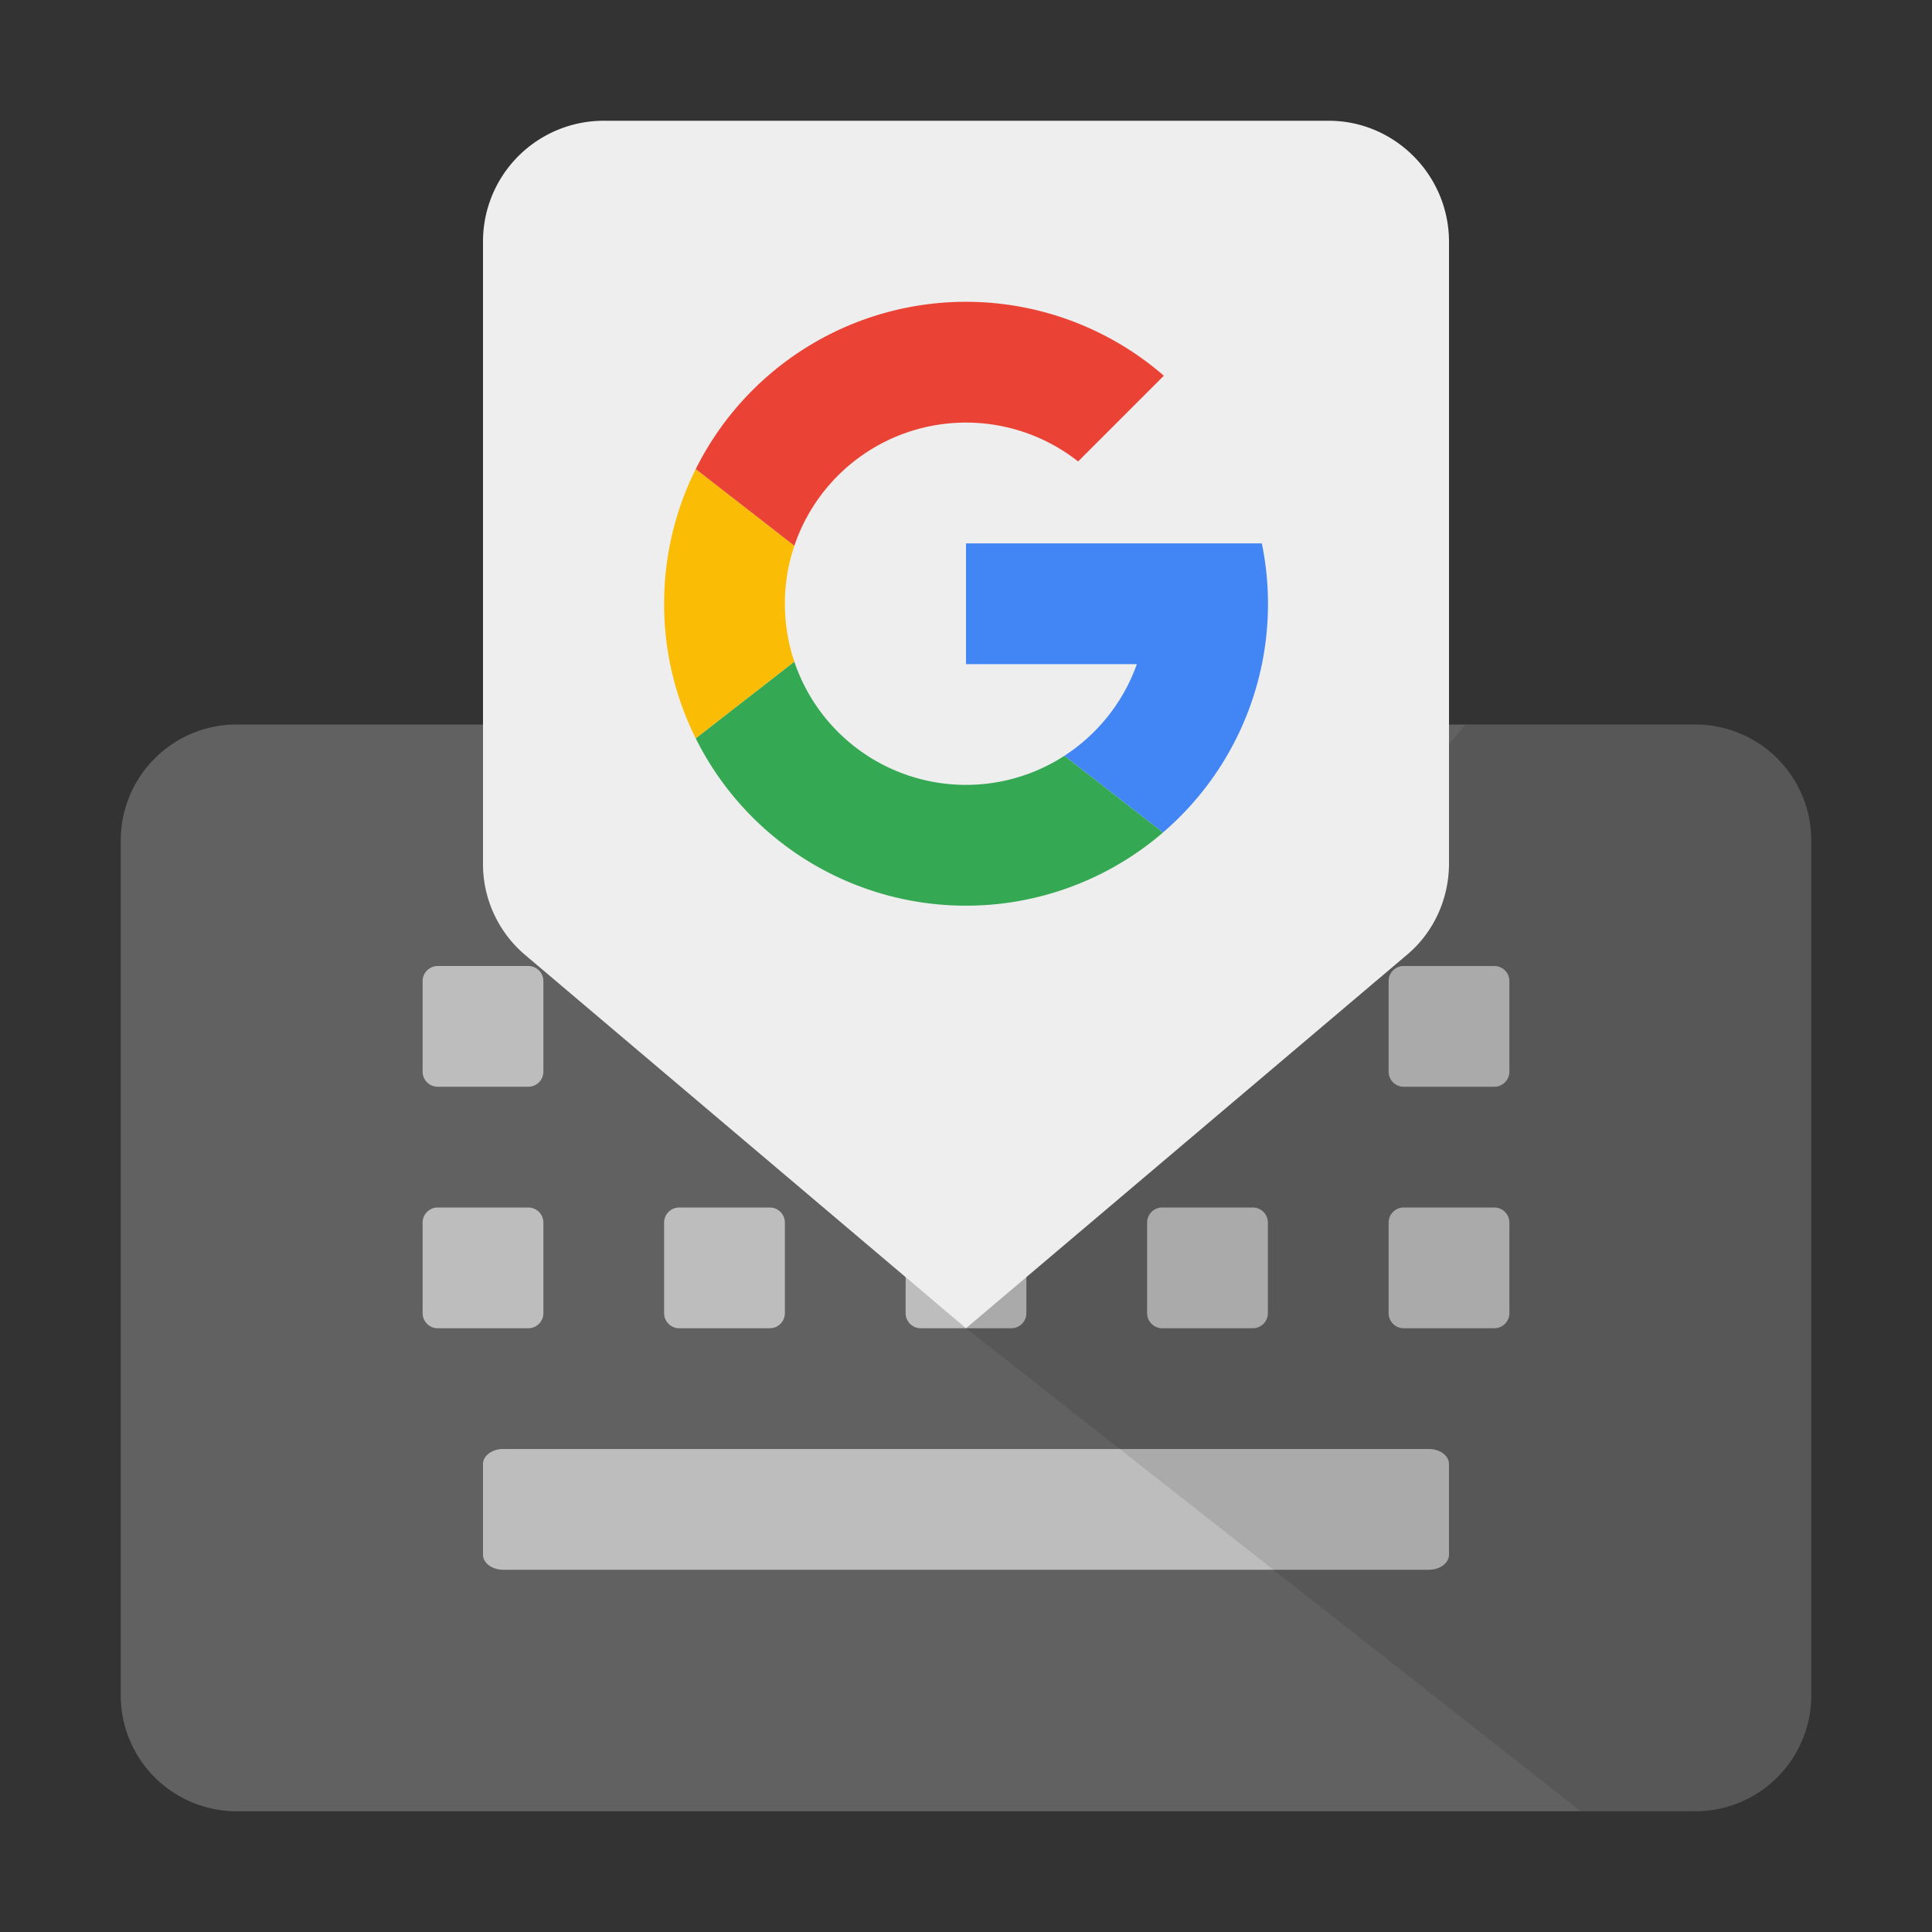 <svg viewBox="0 0 32 32" xmlns="http://www.w3.org/2000/svg"><rect x="0" y="0" width="32" height="32" fill="#333333" stroke="none"/><g fill="none" fill-rule="evenodd"><path d="M2 13.929A1.92 1.92 0 0 1 3.91 12h24.18A1.92 1.92 0 0 1 30 13.929V28.07A1.919 1.919 0 0 1 28.09 30H3.91A1.919 1.919 0 0 1 2 28.071V13.93z" fill="#616161"/><path d="M8 24.25c0-.138.15-.25.333-.25h15.334c.184 0 .333.112.333.25v1.5c0 .138-.15.25-.333.25H8.333C8.15 26 8 25.888 8 25.75v-1.5zm-1-4a.25.25 0 0 1 .25-.25h1.5a.25.25 0 0 1 .25.25v1.5a.25.25 0 0 1-.25.25h-1.5a.25.25 0 0 1-.25-.25v-1.5zm4 0a.25.25 0 0 1 .25-.25h1.5a.25.25 0 0 1 .25.25v1.5a.25.25 0 0 1-.25.25h-1.5a.25.25 0 0 1-.25-.25v-1.5zm4 0a.25.25 0 0 1 .25-.25h1.5a.25.25 0 0 1 .25.25v1.5a.25.25 0 0 1-.25.25h-1.5a.25.25 0 0 1-.25-.25v-1.5zm4 0a.25.25 0 0 1 .25-.25h1.5a.25.25 0 0 1 .25.25v1.5a.25.25 0 0 1-.25.25h-1.5a.25.25 0 0 1-.25-.25v-1.5zm4 0a.25.25 0 0 1 .25-.25h1.5a.25.25 0 0 1 .25.25v1.5a.25.25 0 0 1-.25.25h-1.5a.25.25 0 0 1-.25-.25v-1.5zm-16-4a.25.25 0 0 1 .25-.25h1.5a.25.25 0 0 1 .25.25v1.5a.25.25 0 0 1-.25.25h-1.5a.25.25 0 0 1-.25-.25v-1.5zm16 0a.25.25 0 0 1 .25-.25h1.5a.25.25 0 0 1 .25.25v1.5a.25.25 0 0 1-.25.25h-1.5a.25.25 0 0 1-.25-.25v-1.5z" fill="#BDBDBD"/><path d="M26.182 30L16 22l8.273-10h3.818c1.054 0 1.909.863 1.909 1.929V28.07A1.919 1.919 0 0 1 28.09 30h-1.908z" fill-opacity=".1" fill="#000"/><path d="M8 4.004A2 2 0 0 1 9.994 2h12.012C23.107 2 24 2.905 24 4.004V14.3c0 .585-.252 1.138-.686 1.506L16 22l-7.314-6.193A1.973 1.973 0 0 1 8 14.3V4.004z" fill="#EEE"/><path d="M13 10c0 .336.055.66.157.961l-1.633 1.27A4.98 4.98 0 0 1 11 10c0-.802.189-1.56.524-2.231l1.633 1.27A2.996 2.996 0 0 0 13 10z" fill="#FBBC05"/><path d="M19.263 13.788l-1.632-1.27a3.001 3.001 0 0 1-4.474-1.557l-1.633 1.27a5 5 0 0 0 7.74 1.557z" fill="#34A853"/><path d="M11.524 7.769a5 5 0 0 1 7.753-1.546l-1.42 1.42a3.001 3.001 0 0 0-4.7 1.396l-1.633-1.27z" fill="#EA4335"/><path d="M17.63 12.518c.551-.357.977-.89 1.2-1.518H16V9h4.9a4.989 4.989 0 0 1-1.637 4.788l-1.632-1.27z" fill="#4285F4"/></g></svg>